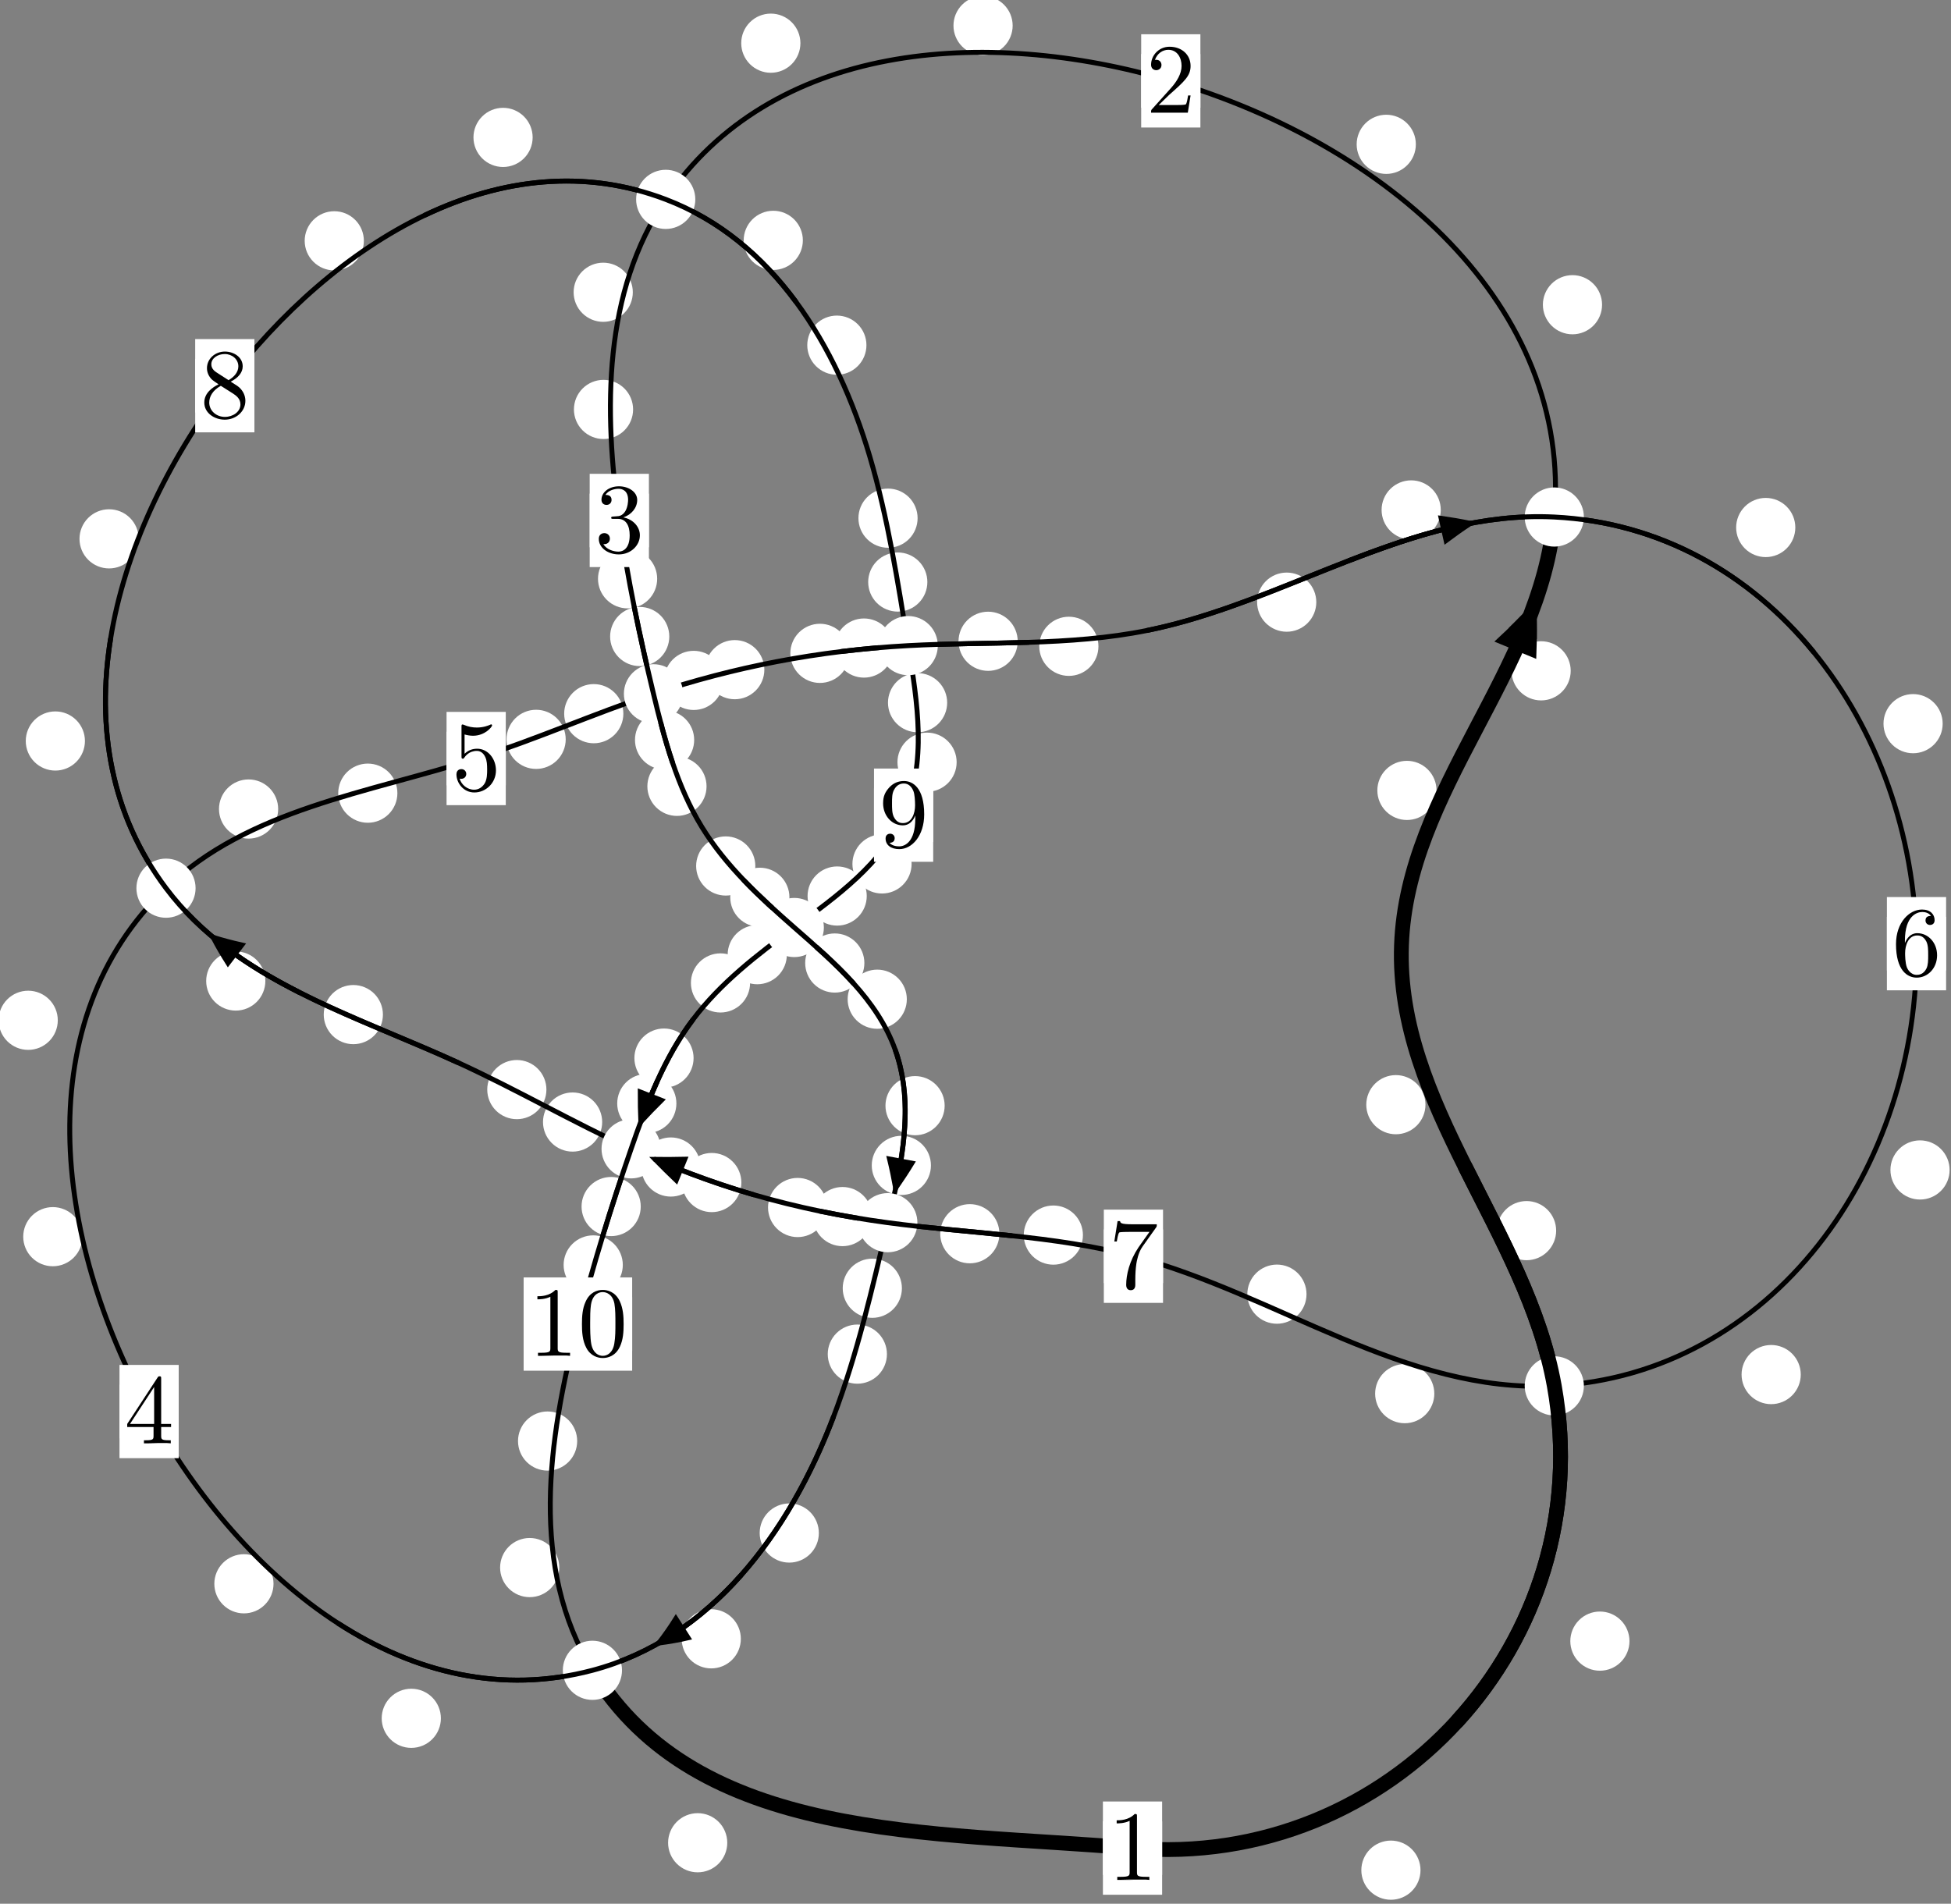 <?xml version="1.0"?>
<!-- Created by MetaPost 1.999 on 2021.07.06:0003 -->
<svg version="1.1" xmlns="http://www.w3.org/2000/svg" xmlns:xlink="http://www.w3.org/1999/xlink" width="197.072" height="192.316" viewBox="0 0 197.072 192.316">
<rect x="0" y="0" width="197.072" height="192.316" fill="#808080" stroke="none"/>
<!-- Original BoundingBox: -157.140686 -51.913742 39.931808 140.402023 -->
  <defs>
    <g transform="scale(0.01,0.01)" id="GLYPHcmr10_48">
      <path style="fill-rule: evenodd;" d="M460 -320C460 -400,455 -480,420 -554C374 -650,292 -666,250 -666C190 -666,117 -640,76 -547C44 -478,39 -400,39 -320C39 -245,43 -155,84 -79C127 2,200 22,249 22C303 22,379 1,423 -94C455 -163,460 -241,460 -320M249 -0C210 -0,151 -25,133 -121C122 -181,122 -273,122 -332C122 -396,122 -462,130 -516C149 -635,224 -644,249 -644C282 -644,348 -626,367 -527C377 -471,377 -395,377 -332C377 -257,377 -189,366 -125C351 -30,294 -0,249 -0"></path>
    </g>
    <g transform="scale(0.01,0.01)" id="GLYPHcmr10_49">
      <path style="fill-rule: evenodd;" d="M294 -640C294 -664,294 -666,271 -666C209 -602,121 -602,89 -602L89 -571C109 -571,168 -571,220 -597L220 -79C220 -43,217 -31,127 -31L95 -31L95 -0L257 -0L130 -3L217 -3L257 -3L297 -3L384 -3L419 -0L419 -31L387 -31C297 -31,294 -42,294 -79"></path>
    </g>
    <g transform="scale(0.01,0.01)" id="GLYPHcmr10_50">
      <path style="fill-rule: evenodd;" d="M127 -77L233 -180C389 -318,449 -372,449 -472C449 -586,359 -666,237 -666C124 -666,50 -574,50 -485C50 -429,100 -429,103 -429C120 -429,155 -441,155 -482C155 -508,137 -534,102 -534C94 -534,92 -534,89 -533C112 -598,166 -635,224 -635C315 -635,358 -554,358 -472C358 -392,308 -313,253 -251L61 -37C50 -26,50 -24,50 -0L421 -0L449 -174L424 -174C419 -144,412 -100,402 -85C395 -77,329 -77,307 -77"></path>
    </g>
    <g transform="scale(0.01,0.01)" id="GLYPHcmr10_51">
      <path style="fill-rule: evenodd;" d="M290 -352C372 -379,430 -449,430 -528C430 -610,342 -666,246 -666C145 -666,69 -606,69 -530C69 -497,91 -478,120 -478C151 -478,171 -500,171 -529C171 -579,124 -579,109 -579C140 -628,206 -641,242 -641C283 -641,338 -619,338 -529C338 -517,336 -459,310 -415C280 -367,246 -364,221 -363C213 -362,189 -360,182 -360C174 -359,167 -358,167 -348C167 -337,174 -337,191 -337L235 -337C317 -337,354 -269,354 -171C354 -35,285 -6,241 -6C198 -6,123 -23,88 -82C123 -77,154 -99,154 -137C154 -173,127 -193,98 -193C74 -193,42 -179,42 -135C42 -44,135 22,244 22C366 22,457 -69,457 -171C457 -253,394 -331,290 -352"></path>
    </g>
    <g transform="scale(0.01,0.01)" id="GLYPHcmr10_52">
      <path style="fill-rule: evenodd;" d="M294 -165L294 -78C294 -42,292 -31,218 -31L197 -31L197 -0L332 -0L238 -3L290 -3L332 -3L374 -3L427 -3L468 -0L468 -31L447 -31C373 -31,371 -42,371 -78L371 -165L471 -165L471 -196L371 -196L371 -651C371 -671,371 -677,355 -677C346 -677,343 -677,335 -665L28 -196L28 -165M300 -196L56 -196L300 -569"></path>
    </g>
    <g transform="scale(0.01,0.01)" id="GLYPHcmr10_53">
      <path style="fill-rule: evenodd;" d="M449 -201C449 -320,367 -420,259 -420C211 -420,168 -404,132 -369L132 -564C152 -558,185 -551,217 -551C340 -551,410 -642,410 -655C410 -661,407 -666,400 -666C399 -666,397 -666,392 -663C372 -654,323 -634,256 -634C216 -634,170 -641,123 -662C115 -665,113 -665,111 -665C101 -665,101 -657,101 -641L101 -345C101 -327,101 -319,115 -319C122 -319,124 -322,128 -328C139 -344,176 -398,257 -398C309 -398,334 -352,342 -334C358 -297,360 -258,360 -208C360 -173,360 -113,336 -71C312 -32,275 -6,229 -6C156 -6,99 -59,82 -118C85 -117,88 -116,99 -116C132 -116,149 -141,149 -165C149 -189,132 -214,99 -214C85 -214,50 -207,50 -161C50 -75,119 22,231 22C347 22,449 -74,449 -201"></path>
    </g>
    <g transform="scale(0.01,0.01)" id="GLYPHcmr10_54">
      <path style="fill-rule: evenodd;" d="M132 -328L132 -352C132 -605,256 -641,307 -641C331 -641,373 -635,395 -601C380 -601,340 -601,340 -556C340 -525,364 -510,386 -510C402 -510,432 -519,432 -558C432 -618,388 -666,305 -666C177 -666,42 -537,42 -316C42 -49,158 22,251 22C362 22,457 -72,457 -204C457 -331,368 -427,257 -427C189 -427,152 -376,132 -328M251 -6C188 -6,158 -66,152 -81C134 -128,134 -208,134 -226C134 -304,166 -404,256 -404C272 -404,318 -404,349 -342C367 -305,367 -254,367 -205C367 -157,367 -107,350 -71C320 -11,274 -6,251 -6"></path>
    </g>
    <g transform="scale(0.01,0.01)" id="GLYPHcmr10_55">
      <path style="fill-rule: evenodd;" d="M476 -609C485 -621,485 -623,485 -644L242 -644C120 -644,118 -657,114 -676L89 -676L56 -470L81 -470C84 -486,93 -549,106 -561C113 -567,191 -567,204 -567L411 -567C400 -551,321 -442,299 -409C209 -274,176 -135,176 -33C176 -23,176 22,222 22C268 22,268 -23,268 -33L268 -84C268 -139,271 -194,279 -248C283 -271,297 -357,341 -419"></path>
    </g>
    <g transform="scale(0.01,0.01)" id="GLYPHcmr10_56">
      <path style="fill-rule: evenodd;" d="M163 -457C117 -487,113 -521,113 -538C113 -599,178 -641,249 -641C322 -641,386 -589,386 -517C386 -460,347 -412,287 -377M309 -362C381 -399,430 -451,430 -517C430 -609,341 -666,250 -666C150 -666,69 -592,69 -499C69 -481,71 -436,113 -389C124 -377,161 -352,186 -335C128 -306,42 -250,42 -151C42 -45,144 22,249 22C362 22,457 -61,457 -168C457 -204,446 -249,408 -291C389 -312,373 -322,309 -362M209 -320L332 -242C360 -223,407 -193,407 -132C407 -58,332 -6,250 -6C164 -6,92 -68,92 -151C92 -209,124 -273,209 -320"></path>
    </g>
    <g transform="scale(0.01,0.01)" id="GLYPHcmr10_57">
      <path style="fill-rule: evenodd;" d="M367 -318L367 -286C367 -52,263 -6,205 -6C188 -6,134 -8,107 -42C151 -42,159 -71,159 -88C159 -119,135 -134,113 -134C97 -134,67 -125,67 -86C67 -19,121 22,206 22C335 22,457 -114,457 -329C457 -598,342 -666,253 -666C198 -666,149 -648,106 -603C65 -558,42 -516,42 -441C42 -316,130 -218,242 -218C303 -218,344 -260,367 -318M243 -241C227 -241,181 -241,150 -304C132 -341,132 -391,132 -440C132 -494,132 -541,153 -578C180 -628,218 -641,253 -641C299 -641,332 -607,349 -562C361 -530,365 -467,365 -421C365 -338,331 -241,243 -241"></path>
    </g>
  </defs>
  <path d="M143.486 188.925C143.486 188.132,143.171 187.372,142.611 186.812C142.05 186.251,141.29 185.936,140.498 185.936C139.705 185.936,138.945 186.251,138.384 186.812C137.824 187.372,137.509 188.132,137.509 188.925C137.509 189.718,137.824 190.478,138.384 191.038C138.945 191.599,139.705 191.914,140.498 191.914C141.29 191.914,142.05 191.599,142.611 191.038C143.171 190.478,143.486 189.718,143.486 188.925Z" style="fill: rgb(100%,100%,100%);stroke: none;"></path>
  <path d="M117.386 186.698C117.386 185.906,117.071 185.145,116.51 184.585C115.95 184.024,115.19 183.71,114.397 183.71C113.604 183.71,112.844 184.024,112.284 184.585C111.723 185.145,111.408 185.906,111.408 186.698C111.408 187.491,111.723 188.251,112.284 188.812C112.844 189.372,113.604 189.687,114.397 189.687C115.19 189.687,115.95 189.372,116.51 188.812C117.071 188.251,117.386 187.491,117.386 186.698Z" style="fill: rgb(100%,100%,100%);stroke: none;"></path>
  <path d="M157.188 124.319C157.188 123.526,156.873 122.766,156.312 122.205C155.752 121.645,154.992 121.33,154.199 121.33C153.406 121.33,152.646 121.645,152.086 122.205C151.525 122.766,151.21 123.526,151.21 124.319C151.21 125.111,151.525 125.872,152.086 126.432C152.646 126.993,153.406 127.307,154.199 127.307C154.992 127.307,155.752 126.993,156.312 126.432C156.873 125.872,157.188 125.111,157.188 124.319Z" style="fill: rgb(100%,100%,100%);stroke: none;"></path>
  <path d="M164.595 165.787C164.595 164.994,164.28 164.234,163.72 163.674C163.159 163.113,162.399 162.798,161.606 162.798C160.814 162.798,160.053 163.113,159.493 163.674C158.933 164.234,158.618 164.994,158.618 165.787C158.618 166.58,158.933 167.34,159.493 167.9C160.053 168.461,160.814 168.776,161.606 168.776C162.399 168.776,163.159 168.461,163.72 167.9C164.28 167.34,164.595 166.58,164.595 165.787Z" style="fill: rgb(100%,100%,100%);stroke: none;"></path>
  <path d="M145.104 79.848C145.104 79.055,144.789 78.295,144.229 77.735C143.668 77.174,142.908 76.859,142.115 76.859C141.323 76.859,140.563 77.174,140.002 77.735C139.442 78.295,139.127 79.055,139.127 79.848C139.127 80.641,139.442 81.401,140.002 81.961C140.563 82.522,141.323 82.837,142.115 82.837C142.908 82.837,143.668 82.522,144.229 81.961C144.789 81.401,145.104 80.641,145.104 79.848Z" style="fill: rgb(100%,100%,100%);stroke: none;"></path>
  <path d="M143.987 111.594C143.987 110.802,143.672 110.041,143.111 109.481C142.551 108.921,141.791 108.606,140.998 108.606C140.205 108.606,139.445 108.921,138.885 109.481C138.324 110.041,138.009 110.802,138.009 111.594C138.009 112.387,138.324 113.147,138.885 113.708C139.445 114.268,140.205 114.583,140.998 114.583C141.791 114.583,142.551 114.268,143.111 113.708C143.672 113.147,143.987 112.387,143.987 111.594Z" style="fill: rgb(100%,100%,100%);stroke: none;"></path>
  <path d="M161.826 30.784C161.826 29.991,161.511 29.231,160.95 28.67C160.39 28.11,159.63 27.795,158.837 27.795C158.044 27.795,157.284 28.11,156.724 28.67C156.163 29.231,155.848 29.991,155.848 30.784C155.848 31.576,156.163 32.336,156.724 32.897C157.284 33.457,158.044 33.772,158.837 33.772C159.63 33.772,160.39 33.457,160.95 32.897C161.511 32.336,161.826 31.576,161.826 30.784Z" style="fill: rgb(100%,100%,100%);stroke: none;"></path>
  <path d="M158.658 67.767C158.658 66.974,158.343 66.214,157.782 65.654C157.222 65.093,156.462 64.778,155.669 64.778C154.876 64.778,154.116 65.093,153.556 65.654C152.995 66.214,152.68 66.974,152.68 67.767C152.68 68.56,152.995 69.32,153.556 69.88C154.116 70.441,154.876 70.756,155.669 70.756C156.462 70.756,157.222 70.441,157.782 69.88C158.343 69.32,158.658 68.56,158.658 67.767Z" style="fill: rgb(100%,100%,100%);stroke: none;"></path>
  <path d="M102.289 2.587C102.289 1.794,101.974 1.034,101.413 0.473C100.853 -0.087,100.093 -0.402,99.3 -0.402C98.507 -0.402,97.747 -0.087,97.187 0.473C96.626 1.034,96.311 1.794,96.311 2.587C96.311 3.379,96.626 4.14,97.187 4.7C97.747 5.261,98.507 5.575,99.3 5.575C100.093 5.575,100.853 5.261,101.413 4.7C101.974 4.14,102.289 3.379,102.289 2.587Z" style="fill: rgb(100%,100%,100%);stroke: none;"></path>
  <path d="M143.016 14.58C143.016 13.787,142.701 13.027,142.14 12.467C141.58 11.906,140.82 11.591,140.027 11.591C139.234 11.591,138.474 11.906,137.914 12.467C137.353 13.027,137.038 13.787,137.038 14.58C137.038 15.373,137.353 16.133,137.914 16.693C138.474 17.254,139.234 17.569,140.027 17.569C140.82 17.569,141.58 17.254,142.14 16.693C142.701 16.133,143.016 15.373,143.016 14.58Z" style="fill: rgb(100%,100%,100%);stroke: none;"></path>
  <path d="M63.921 29.524C63.921 28.731,63.606 27.971,63.046 27.411C62.485 26.85,61.725 26.535,60.932 26.535C60.14 26.535,59.379 26.85,58.819 27.411C58.258 27.971,57.943 28.731,57.943 29.524C57.943 30.317,58.258 31.077,58.819 31.637C59.379 32.198,60.14 32.513,60.932 32.513C61.725 32.513,62.485 32.198,63.046 31.637C63.606 31.077,63.921 30.317,63.921 29.524Z" style="fill: rgb(100%,100%,100%);stroke: none;"></path>
  <path d="M80.85 4.362C80.85 3.57,80.535 2.81,79.974 2.249C79.414 1.689,78.654 1.374,77.861 1.374C77.068 1.374,76.308 1.689,75.748 2.249C75.187 2.81,74.872 3.57,74.872 4.362C74.872 5.155,75.187 5.915,75.748 6.476C76.308 7.036,77.068 7.351,77.861 7.351C78.654 7.351,79.414 7.036,79.974 6.476C80.535 5.915,80.85 5.155,80.85 4.362Z" style="fill: rgb(100%,100%,100%);stroke: none;"></path>
  <path d="M66.382 58.47C66.382 57.677,66.067 56.917,65.507 56.357C64.946 55.796,64.186 55.481,63.393 55.481C62.6 55.481,61.84 55.796,61.28 56.357C60.719 56.917,60.404 57.677,60.404 58.47C60.404 59.263,60.719 60.023,61.28 60.583C61.84 61.144,62.6 61.459,63.393 61.459C64.186 61.459,64.946 61.144,65.507 60.583C66.067 60.023,66.382 59.263,66.382 58.47Z" style="fill: rgb(100%,100%,100%);stroke: none;"></path>
  <path d="M63.95 41.362C63.95 40.569,63.635 39.809,63.075 39.248C62.514 38.688,61.754 38.373,60.961 38.373C60.169 38.373,59.409 38.688,58.848 39.248C58.288 39.809,57.973 40.569,57.973 41.362C57.973 42.154,58.288 42.915,58.848 43.475C59.409 44.036,60.169 44.35,60.961 44.35C61.754 44.35,62.514 44.036,63.075 43.475C63.635 42.915,63.95 42.154,63.95 41.362Z" style="fill: rgb(100%,100%,100%);stroke: none;"></path>
  <path d="M70.119 74.75C70.119 73.957,69.804 73.197,69.243 72.637C68.683 72.076,67.923 71.761,67.13 71.761C66.337 71.761,65.577 72.076,65.017 72.637C64.456 73.197,64.141 73.957,64.141 74.75C64.141 75.543,64.456 76.303,65.017 76.863C65.577 77.424,66.337 77.739,67.13 77.739C67.923 77.739,68.683 77.424,69.243 76.863C69.804 76.303,70.119 75.543,70.119 74.75Z" style="fill: rgb(100%,100%,100%);stroke: none;"></path>
  <path d="M67.606 64.3C67.606 63.507,67.291 62.747,66.731 62.186C66.17 61.626,65.41 61.311,64.618 61.311C63.825 61.311,63.065 61.626,62.504 62.186C61.944 62.747,61.629 63.507,61.629 64.3C61.629 65.092,61.944 65.852,62.504 66.413C63.065 66.973,63.825 67.288,64.618 67.288C65.41 67.288,66.17 66.973,66.731 66.413C67.291 65.852,67.606 65.092,67.606 64.3Z" style="fill: rgb(100%,100%,100%);stroke: none;"></path>
  <path d="M76.295 87.482C76.295 86.689,75.98 85.929,75.42 85.369C74.859 84.808,74.099 84.493,73.306 84.493C72.514 84.493,71.754 84.808,71.193 85.369C70.633 85.929,70.318 86.689,70.318 87.482C70.318 88.275,70.633 89.035,71.193 89.595C71.754 90.156,72.514 90.471,73.306 90.471C74.099 90.471,74.859 90.156,75.42 89.595C75.98 89.035,76.295 88.275,76.295 87.482Z" style="fill: rgb(100%,100%,100%);stroke: none;"></path>
  <path d="M71.369 79.435C71.369 78.642,71.054 77.882,70.493 77.322C69.933 76.761,69.173 76.446,68.38 76.446C67.587 76.446,66.827 76.761,66.267 77.322C65.706 77.882,65.391 78.642,65.391 79.435C65.391 80.228,65.706 80.988,66.267 81.548C66.827 82.109,67.587 82.424,68.38 82.424C69.173 82.424,69.933 82.109,70.493 81.548C71.054 80.988,71.369 80.228,71.369 79.435Z" style="fill: rgb(100%,100%,100%);stroke: none;"></path>
  <path d="M87.311 97.284C87.311 96.492,86.996 95.731,86.435 95.171C85.875 94.61,85.115 94.296,84.322 94.296C83.529 94.296,82.769 94.61,82.209 95.171C81.648 95.731,81.333 96.492,81.333 97.284C81.333 98.077,81.648 98.837,82.209 99.398C82.769 99.958,83.529 100.273,84.322 100.273C85.115 100.273,85.875 99.958,86.435 99.398C86.996 98.837,87.311 98.077,87.311 97.284Z" style="fill: rgb(100%,100%,100%);stroke: none;"></path>
  <path d="M79.74 90.645C79.74 89.852,79.425 89.092,78.864 88.531C78.304 87.971,77.544 87.656,76.751 87.656C75.958 87.656,75.198 87.971,74.637 88.531C74.077 89.092,73.762 89.852,73.762 90.645C73.762 91.437,74.077 92.198,74.637 92.758C75.198 93.319,75.958 93.633,76.751 93.633C77.544 93.633,78.304 93.319,78.864 92.758C79.425 92.198,79.74 91.437,79.74 90.645Z" style="fill: rgb(100%,100%,100%);stroke: none;"></path>
  <path d="M95.42 111.695C95.42 110.903,95.105 110.143,94.544 109.582C93.984 109.022,93.224 108.707,92.431 108.707C91.638 108.707,90.878 109.022,90.318 109.582C89.757 110.143,89.442 110.903,89.442 111.695C89.442 112.488,89.757 113.248,90.318 113.809C90.878 114.369,91.638 114.684,92.431 114.684C93.224 114.684,93.984 114.369,94.544 113.809C95.105 113.248,95.42 112.488,95.42 111.695Z" style="fill: rgb(100%,100%,100%);stroke: none;"></path>
  <path d="M91.599 100.94C91.599 100.147,91.284 99.387,90.724 98.827C90.163 98.266,89.403 97.951,88.61 97.951C87.818 97.951,87.057 98.266,86.497 98.827C85.937 99.387,85.622 100.147,85.622 100.94C85.622 101.733,85.937 102.493,86.497 103.053C87.057 103.614,87.818 103.929,88.61 103.929C89.403 103.929,90.163 103.614,90.724 103.053C91.284 102.493,91.599 101.733,91.599 100.94Z" style="fill: rgb(100%,100%,100%);stroke: none;"></path>
  <path d="M91.102 130.139C91.102 129.346,90.787 128.586,90.226 128.026C89.666 127.465,88.906 127.15,88.113 127.15C87.32 127.15,86.56 127.465,86 128.026C85.439 128.586,85.124 129.346,85.124 130.139C85.124 130.932,85.439 131.692,86 132.252C86.56 132.813,87.32 133.128,88.113 133.128C88.906 133.128,89.666 132.813,90.226 132.252C90.787 131.692,91.102 130.932,91.102 130.139Z" style="fill: rgb(100%,100%,100%);stroke: none;"></path>
  <path d="M94.035 117.729C94.035 116.936,93.72 116.176,93.159 115.615C92.599 115.055,91.839 114.74,91.046 114.74C90.253 114.74,89.493 115.055,88.933 115.615C88.372 116.176,88.057 116.936,88.057 117.729C88.057 118.521,88.372 119.281,88.933 119.842C89.493 120.402,90.253 120.717,91.046 120.717C91.839 120.717,92.599 120.402,93.159 119.842C93.72 119.281,94.035 118.521,94.035 117.729Z" style="fill: rgb(100%,100%,100%);stroke: none;"></path>
  <path d="M82.713 154.866C82.713 154.073,82.398 153.313,81.838 152.753C81.277 152.192,80.517 151.877,79.725 151.877C78.932 151.877,78.172 152.192,77.611 152.753C77.051 153.313,76.736 154.073,76.736 154.866C76.736 155.659,77.051 156.419,77.611 156.979C78.172 157.54,78.932 157.855,79.725 157.855C80.517 157.855,81.277 157.54,81.838 156.979C82.398 156.419,82.713 155.659,82.713 154.866Z" style="fill: rgb(100%,100%,100%);stroke: none;"></path>
  <path d="M89.59 136.793C89.59 136.001,89.275 135.241,88.714 134.68C88.154 134.12,87.394 133.805,86.601 133.805C85.808 133.805,85.048 134.12,84.488 134.68C83.927 135.241,83.612 136.001,83.612 136.793C83.612 137.586,83.927 138.346,84.488 138.907C85.048 139.467,85.808 139.782,86.601 139.782C87.394 139.782,88.154 139.467,88.714 138.907C89.275 138.346,89.59 137.586,89.59 136.793Z" style="fill: rgb(100%,100%,100%);stroke: none;"></path>
  <path d="M44.534 173.583C44.534 172.791,44.219 172.03,43.658 171.47C43.098 170.909,42.338 170.595,41.545 170.595C40.752 170.595,39.992 170.909,39.432 171.47C38.871 172.03,38.556 172.791,38.556 173.583C38.556 174.376,38.871 175.136,39.432 175.697C39.992 176.257,40.752 176.572,41.545 176.572C42.338 176.572,43.098 176.257,43.658 175.697C44.219 175.136,44.534 174.376,44.534 173.583Z" style="fill: rgb(100%,100%,100%);stroke: none;"></path>
  <path d="M74.833 165.553C74.833 164.761,74.518 164.001,73.958 163.44C73.397 162.88,72.637 162.565,71.844 162.565C71.052 162.565,70.291 162.88,69.731 163.44C69.17 164.001,68.856 164.761,68.856 165.553C68.856 166.346,69.17 167.106,69.731 167.667C70.291 168.227,71.052 168.542,71.844 168.542C72.637 168.542,73.397 168.227,73.958 167.667C74.518 167.106,74.833 166.346,74.833 165.553Z" style="fill: rgb(100%,100%,100%);stroke: none;"></path>
  <path d="M8.324 124.929C8.324 124.137,8.009 123.377,7.449 122.816C6.888 122.256,6.128 121.941,5.335 121.941C4.543 121.941,3.783 122.256,3.222 122.816C2.662 123.377,2.347 124.137,2.347 124.929C2.347 125.722,2.662 126.482,3.222 127.043C3.783 127.603,4.543 127.918,5.335 127.918C6.128 127.918,6.888 127.603,7.449 127.043C8.009 126.482,8.324 125.722,8.324 124.929Z" style="fill: rgb(100%,100%,100%);stroke: none;"></path>
  <path d="M27.628 159.995C27.628 159.202,27.313 158.442,26.752 157.882C26.192 157.321,25.431 157.006,24.639 157.006C23.846 157.006,23.086 157.321,22.525 157.882C21.965 158.442,21.65 159.202,21.65 159.995C21.65 160.788,21.965 161.548,22.525 162.108C23.086 162.669,23.846 162.984,24.639 162.984C25.431 162.984,26.192 162.669,26.752 162.108C27.313 161.548,27.628 160.788,27.628 159.995Z" style="fill: rgb(100%,100%,100%);stroke: none;"></path>
  <path d="M28.098 81.727C28.098 80.935,27.783 80.174,27.222 79.614C26.662 79.053,25.902 78.738,25.109 78.738C24.316 78.738,23.556 79.053,22.996 79.614C22.435 80.174,22.12 80.935,22.12 81.727C22.12 82.52,22.435 83.28,22.996 83.841C23.556 84.401,24.316 84.716,25.109 84.716C25.902 84.716,26.662 84.401,27.222 83.841C27.783 83.28,28.098 82.52,28.098 81.727Z" style="fill: rgb(100%,100%,100%);stroke: none;"></path>
  <path d="M5.837 103.07C5.837 102.278,5.522 101.517,4.961 100.957C4.401 100.396,3.641 100.081,2.848 100.081C2.055 100.081,1.295 100.396,0.735 100.957C0.174 101.517,-0.141 102.278,-0.141 103.07C-0.141 103.863,0.174 104.623,0.735 105.184C1.295 105.744,2.055 106.059,2.848 106.059C3.641 106.059,4.401 105.744,4.961 105.184C5.522 104.623,5.837 103.863,5.837 103.07Z" style="fill: rgb(100%,100%,100%);stroke: none;"></path>
  <path d="M57.143 74.69C57.143 73.897,56.828 73.137,56.267 72.576C55.707 72.016,54.947 71.701,54.154 71.701C53.361 71.701,52.601 72.016,52.041 72.576C51.48 73.137,51.165 73.897,51.165 74.69C51.165 75.482,51.48 76.243,52.041 76.803C52.601 77.363,53.361 77.678,54.154 77.678C54.947 77.678,55.707 77.363,56.267 76.803C56.828 76.243,57.143 75.482,57.143 74.69Z" style="fill: rgb(100%,100%,100%);stroke: none;"></path>
  <path d="M40.141 80.126C40.141 79.333,39.826 78.573,39.266 78.012C38.705 77.452,37.945 77.137,37.153 77.137C36.36 77.137,35.6 77.452,35.039 78.012C34.479 78.573,34.164 79.333,34.164 80.126C34.164 80.918,34.479 81.679,35.039 82.239C35.6 82.8,36.36 83.115,37.153 83.115C37.945 83.115,38.705 82.8,39.266 82.239C39.826 81.679,40.141 80.918,40.141 80.126Z" style="fill: rgb(100%,100%,100%);stroke: none;"></path>
  <path d="M73.061 68.734C73.061 67.942,72.746 67.182,72.185 66.621C71.625 66.061,70.864 65.746,70.072 65.746C69.279 65.746,68.519 66.061,67.958 66.621C67.398 67.182,67.083 67.942,67.083 68.734C67.083 69.527,67.398 70.287,67.958 70.848C68.519 71.408,69.279 71.723,70.072 71.723C70.864 71.723,71.625 71.408,72.185 70.848C72.746 70.287,73.061 69.527,73.061 68.734Z" style="fill: rgb(100%,100%,100%);stroke: none;"></path>
  <path d="M62.966 72.096C62.966 71.303,62.651 70.543,62.091 69.983C61.53 69.422,60.77 69.107,59.977 69.107C59.185 69.107,58.424 69.422,57.864 69.983C57.303 70.543,56.988 71.303,56.988 72.096C56.988 72.889,57.303 73.649,57.864 74.209C58.424 74.77,59.185 75.085,59.977 75.085C60.77 75.085,61.53 74.77,62.091 74.209C62.651 73.649,62.966 72.889,62.966 72.096Z" style="fill: rgb(100%,100%,100%);stroke: none;"></path>
  <path d="M85.809 66.002C85.809 65.209,85.495 64.449,84.934 63.888C84.374 63.328,83.613 63.013,82.821 63.013C82.028 63.013,81.268 63.328,80.707 63.888C80.147 64.449,79.832 65.209,79.832 66.002C79.832 66.794,80.147 67.554,80.707 68.115C81.268 68.675,82.028 68.99,82.821 68.99C83.613 68.99,84.374 68.675,84.934 68.115C85.495 67.554,85.809 66.794,85.809 66.002Z" style="fill: rgb(100%,100%,100%);stroke: none;"></path>
  <path d="M77.208 67.65C77.208 66.857,76.893 66.097,76.332 65.537C75.772 64.976,75.012 64.661,74.219 64.661C73.426 64.661,72.666 64.976,72.106 65.537C71.545 66.097,71.23 66.857,71.23 67.65C71.23 68.443,71.545 69.203,72.106 69.763C72.666 70.324,73.426 70.639,74.219 70.639C75.012 70.639,75.772 70.324,76.332 69.763C76.893 69.203,77.208 68.443,77.208 67.65Z" style="fill: rgb(100%,100%,100%);stroke: none;"></path>
  <path d="M102.799 64.781C102.799 63.989,102.484 63.228,101.924 62.668C101.363 62.108,100.603 61.793,99.811 61.793C99.018 61.793,98.258 62.108,97.697 62.668C97.137 63.228,96.822 63.989,96.822 64.781C96.822 65.574,97.137 66.334,97.697 66.895C98.258 67.455,99.018 67.77,99.811 67.77C100.603 67.77,101.363 67.455,101.924 66.895C102.484 66.334,102.799 65.574,102.799 64.781Z" style="fill: rgb(100%,100%,100%);stroke: none;"></path>
  <path d="M90.258 65.465C90.258 64.673,89.943 63.912,89.383 63.352C88.823 62.792,88.062 62.477,87.27 62.477C86.477 62.477,85.717 62.792,85.156 63.352C84.596 63.912,84.281 64.673,84.281 65.465C84.281 66.258,84.596 67.018,85.156 67.579C85.717 68.139,86.477 68.454,87.27 68.454C88.062 68.454,88.823 68.139,89.383 67.579C89.943 67.018,90.258 66.258,90.258 65.465Z" style="fill: rgb(100%,100%,100%);stroke: none;"></path>
  <path d="M132.96 60.829C132.96 60.037,132.645 59.276,132.084 58.716C131.524 58.155,130.764 57.841,129.971 57.841C129.178 57.841,128.418 58.155,127.858 58.716C127.297 59.276,126.982 60.037,126.982 60.829C126.982 61.622,127.297 62.382,127.858 62.943C128.418 63.503,129.178 63.818,129.971 63.818C130.764 63.818,131.524 63.503,132.084 62.943C132.645 62.382,132.96 61.622,132.96 60.829Z" style="fill: rgb(100%,100%,100%);stroke: none;"></path>
  <path d="M110.955 65.29C110.955 64.498,110.64 63.738,110.079 63.177C109.519 62.617,108.759 62.302,107.966 62.302C107.173 62.302,106.413 62.617,105.853 63.177C105.292 63.738,104.977 64.498,104.977 65.29C104.977 66.083,105.292 66.843,105.853 67.404C106.413 67.964,107.173 68.279,107.966 68.279C108.759 68.279,109.519 67.964,110.079 67.404C110.64 66.843,110.955 66.083,110.955 65.29Z" style="fill: rgb(100%,100%,100%);stroke: none;"></path>
  <path d="M181.347 53.289C181.347 52.496,181.032 51.736,180.472 51.175C179.911 50.615,179.151 50.3,178.358 50.3C177.566 50.3,176.805 50.615,176.245 51.175C175.685 51.736,175.37 52.496,175.37 53.289C175.37 54.081,175.685 54.842,176.245 55.402C176.805 55.963,177.566 56.278,178.358 56.278C179.151 56.278,179.911 55.963,180.472 55.402C181.032 54.842,181.347 54.081,181.347 53.289Z" style="fill: rgb(100%,100%,100%);stroke: none;"></path>
  <path d="M145.533 51.513C145.533 50.72,145.218 49.96,144.658 49.399C144.097 48.839,143.337 48.524,142.545 48.524C141.752 48.524,140.992 48.839,140.431 49.399C139.871 49.96,139.556 50.72,139.556 51.513C139.556 52.305,139.871 53.065,140.431 53.626C140.992 54.186,141.752 54.501,142.545 54.501C143.337 54.501,144.097 54.186,144.658 53.626C145.218 53.065,145.533 52.305,145.533 51.513Z" style="fill: rgb(100%,100%,100%);stroke: none;"></path>
  <path d="M196.932 118.189C196.932 117.396,196.617 116.636,196.056 116.076C195.496 115.515,194.736 115.2,193.943 115.2C193.15 115.2,192.39 115.515,191.83 116.076C191.269 116.636,190.954 117.396,190.954 118.189C190.954 118.982,191.269 119.742,191.83 120.302C192.39 120.863,193.15 121.178,193.943 121.178C194.736 121.178,195.496 120.863,196.056 120.302C196.617 119.742,196.932 118.982,196.932 118.189Z" style="fill: rgb(100%,100%,100%);stroke: none;"></path>
  <path d="M196.231 73.105C196.231 72.312,195.916 71.552,195.355 70.992C194.795 70.431,194.035 70.116,193.242 70.116C192.449 70.116,191.689 70.431,191.129 70.992C190.568 71.552,190.253 72.312,190.253 73.105C190.253 73.898,190.568 74.658,191.129 75.218C191.689 75.779,192.449 76.094,193.242 76.094C194.035 76.094,194.795 75.779,195.355 75.218C195.916 74.658,196.231 73.898,196.231 73.105Z" style="fill: rgb(100%,100%,100%);stroke: none;"></path>
  <path d="M144.881 140.787C144.881 139.994,144.566 139.234,144.006 138.673C143.445 138.113,142.685 137.798,141.892 137.798C141.1 137.798,140.34 138.113,139.779 138.673C139.219 139.234,138.904 139.994,138.904 140.787C138.904 141.579,139.219 142.339,139.779 142.9C140.34 143.46,141.1 143.775,141.892 143.775C142.685 143.775,143.445 143.46,144.006 142.9C144.566 142.339,144.881 141.579,144.881 140.787Z" style="fill: rgb(100%,100%,100%);stroke: none;"></path>
  <path d="M181.896 138.859C181.896 138.067,181.581 137.307,181.02 136.746C180.46 136.186,179.7 135.871,178.907 135.871C178.114 135.871,177.354 136.186,176.794 136.746C176.233 137.307,175.918 138.067,175.918 138.859C175.918 139.652,176.233 140.412,176.794 140.973C177.354 141.533,178.114 141.848,178.907 141.848C179.7 141.848,180.46 141.533,181.02 140.973C181.581 140.412,181.896 139.652,181.896 138.859Z" style="fill: rgb(100%,100%,100%);stroke: none;"></path>
  <path d="M109.388 124.769C109.388 123.976,109.073 123.216,108.513 122.656C107.952 122.095,107.192 121.78,106.4 121.78C105.607 121.78,104.847 122.095,104.286 122.656C103.726 123.216,103.411 123.976,103.411 124.769C103.411 125.562,103.726 126.322,104.286 126.882C104.847 127.443,105.607 127.758,106.4 127.758C107.192 127.758,107.952 127.443,108.513 126.882C109.073 126.322,109.388 125.562,109.388 124.769Z" style="fill: rgb(100%,100%,100%);stroke: none;"></path>
  <path d="M131.972 130.736C131.972 129.944,131.657 129.184,131.096 128.623C130.536 128.063,129.776 127.748,128.983 127.748C128.19 127.748,127.43 128.063,126.87 128.623C126.309 129.184,125.994 129.944,125.994 130.736C125.994 131.529,126.309 132.289,126.87 132.85C127.43 133.41,128.19 133.725,128.983 133.725C129.776 133.725,130.536 133.41,131.096 132.85C131.657 132.289,131.972 131.529,131.972 130.736Z" style="fill: rgb(100%,100%,100%);stroke: none;"></path>
  <path d="M88.091 122.899C88.091 122.106,87.776 121.346,87.215 120.786C86.655 120.225,85.895 119.91,85.102 119.91C84.309 119.91,83.549 120.225,82.989 120.786C82.428 121.346,82.113 122.106,82.113 122.899C82.113 123.692,82.428 124.452,82.989 125.012C83.549 125.573,84.309 125.888,85.102 125.888C85.895 125.888,86.655 125.573,87.215 125.012C87.776 124.452,88.091 123.692,88.091 122.899Z" style="fill: rgb(100%,100%,100%);stroke: none;"></path>
  <path d="M100.951 124.631C100.951 123.838,100.636 123.078,100.076 122.518C99.515 121.957,98.755 121.642,97.962 121.642C97.17 121.642,96.41 121.957,95.849 122.518C95.289 123.078,94.974 123.838,94.974 124.631C94.974 125.424,95.289 126.184,95.849 126.744C96.41 127.305,97.17 127.62,97.962 127.62C98.755 127.62,99.515 127.305,100.076 126.744C100.636 126.184,100.951 125.424,100.951 124.631Z" style="fill: rgb(100%,100%,100%);stroke: none;"></path>
  <path d="M74.885 119.461C74.885 118.668,74.57 117.908,74.009 117.348C73.449 116.787,72.688 116.472,71.896 116.472C71.103 116.472,70.343 116.787,69.782 117.348C69.222 117.908,68.907 118.668,68.907 119.461C68.907 120.254,69.222 121.014,69.782 121.574C70.343 122.135,71.103 122.45,71.896 122.45C72.688 122.45,73.449 122.135,74.009 121.574C74.57 121.014,74.885 120.254,74.885 119.461Z" style="fill: rgb(100%,100%,100%);stroke: none;"></path>
  <path d="M83.558 121.983C83.558 121.19,83.243 120.43,82.682 119.87C82.122 119.309,81.362 118.994,80.569 118.994C79.776 118.994,79.016 119.309,78.456 119.87C77.895 120.43,77.58 121.19,77.58 121.983C77.58 122.776,77.895 123.536,78.456 124.096C79.016 124.657,79.776 124.972,80.569 124.972C81.362 124.972,82.122 124.657,82.682 124.096C83.243 123.536,83.558 122.776,83.558 121.983Z" style="fill: rgb(100%,100%,100%);stroke: none;"></path>
  <path d="M60.827 113.348C60.827 112.556,60.512 111.795,59.952 111.235C59.391 110.674,58.631 110.36,57.838 110.36C57.046 110.36,56.285 110.674,55.725 111.235C55.164 111.795,54.849 112.556,54.849 113.348C54.849 114.141,55.164 114.901,55.725 115.462C56.285 116.022,57.046 116.337,57.838 116.337C58.631 116.337,59.391 116.022,59.952 115.462C60.512 114.901,60.827 114.141,60.827 113.348Z" style="fill: rgb(100%,100%,100%);stroke: none;"></path>
  <path d="M70.752 117.892C70.752 117.099,70.437 116.339,69.877 115.778C69.316 115.218,68.556 114.903,67.763 114.903C66.971 114.903,66.21 115.218,65.65 115.778C65.09 116.339,64.775 117.099,64.775 117.892C64.775 118.684,65.09 119.444,65.65 120.005C66.21 120.565,66.971 120.88,67.763 120.88C68.556 120.88,69.316 120.565,69.877 120.005C70.437 119.444,70.752 118.684,70.752 117.892Z" style="fill: rgb(100%,100%,100%);stroke: none;"></path>
  <path d="M38.679 102.495C38.679 101.703,38.364 100.943,37.804 100.382C37.243 99.822,36.483 99.507,35.69 99.507C34.898 99.507,34.137 99.822,33.577 100.382C33.016 100.943,32.701 101.703,32.701 102.495C32.701 103.288,33.016 104.048,33.577 104.609C34.137 105.169,34.898 105.484,35.69 105.484C36.483 105.484,37.243 105.169,37.804 104.609C38.364 104.048,38.679 103.288,38.679 102.495Z" style="fill: rgb(100%,100%,100%);stroke: none;"></path>
  <path d="M55.194 110.071C55.194 109.278,54.88 108.518,54.319 107.958C53.759 107.397,52.998 107.082,52.206 107.082C51.413 107.082,50.653 107.397,50.092 107.958C49.532 108.518,49.217 109.278,49.217 110.071C49.217 110.864,49.532 111.624,50.092 112.184C50.653 112.745,51.413 113.06,52.206 113.06C52.998 113.06,53.759 112.745,54.319 112.184C54.88 111.624,55.194 110.864,55.194 110.071Z" style="fill: rgb(100%,100%,100%);stroke: none;"></path>
  <path d="M8.579 74.855C8.579 74.063,8.264 73.302,7.704 72.742C7.143 72.182,6.383 71.867,5.59 71.867C4.798 71.867,4.038 72.182,3.477 72.742C2.917 73.302,2.602 74.063,2.602 74.855C2.602 75.648,2.917 76.408,3.477 76.969C4.038 77.529,4.798 77.844,5.59 77.844C6.383 77.844,7.143 77.529,7.704 76.969C8.264 76.408,8.579 75.648,8.579 74.855Z" style="fill: rgb(100%,100%,100%);stroke: none;"></path>
  <path d="M26.804 99.101C26.804 98.308,26.489 97.548,25.929 96.987C25.368 96.427,24.608 96.112,23.816 96.112C23.023 96.112,22.263 96.427,21.702 96.987C21.142 97.548,20.827 98.308,20.827 99.101C20.827 99.893,21.142 100.654,21.702 101.214C22.263 101.775,23.023 102.09,23.816 102.09C24.608 102.09,25.368 101.775,25.929 101.214C26.489 100.654,26.804 99.893,26.804 99.101Z" style="fill: rgb(100%,100%,100%);stroke: none;"></path>
  <path d="M36.755 24.327C36.755 23.534,36.44 22.774,35.879 22.214C35.319 21.653,34.559 21.338,33.766 21.338C32.973 21.338,32.213 21.653,31.653 22.214C31.092 22.774,30.777 23.534,30.777 24.327C30.777 25.12,31.092 25.88,31.653 26.44C32.213 27.001,32.973 27.316,33.766 27.316C34.559 27.316,35.319 27.001,35.879 26.44C36.44 25.88,36.755 25.12,36.755 24.327Z" style="fill: rgb(100%,100%,100%);stroke: none;"></path>
  <path d="M14.008 54.434C14.008 53.642,13.693 52.882,13.132 52.321C12.572 51.761,11.812 51.446,11.019 51.446C10.226 51.446,9.466 51.761,8.906 52.321C8.345 52.882,8.03 53.642,8.03 54.434C8.03 55.227,8.345 55.987,8.906 56.548C9.466 57.108,10.226 57.423,11.019 57.423C11.812 57.423,12.572 57.108,13.132 56.548C13.693 55.987,14.008 55.227,14.008 54.434Z" style="fill: rgb(100%,100%,100%);stroke: none;"></path>
  <path d="M81.097 24.28C81.097 23.487,80.782 22.727,80.222 22.166C79.661 21.606,78.901 21.291,78.109 21.291C77.316 21.291,76.556 21.606,75.995 22.166C75.435 22.727,75.12 23.487,75.12 24.28C75.12 25.072,75.435 25.833,75.995 26.393C76.556 26.954,77.316 27.269,78.109 27.269C78.901 27.269,79.661 26.954,80.222 26.393C80.782 25.833,81.097 25.072,81.097 24.28Z" style="fill: rgb(100%,100%,100%);stroke: none;"></path>
  <path d="M53.803 13.88C53.803 13.088,53.488 12.328,52.927 11.767C52.367 11.207,51.607 10.892,50.814 10.892C50.021 10.892,49.261 11.207,48.701 11.767C48.14 12.328,47.825 13.088,47.825 13.88C47.825 14.673,48.14 15.433,48.701 15.994C49.261 16.554,50.021 16.869,50.814 16.869C51.607 16.869,52.367 16.554,52.927 15.994C53.488 15.433,53.803 14.673,53.803 13.88Z" style="fill: rgb(100%,100%,100%);stroke: none;"></path>
  <path d="M92.688 52.346C92.688 51.553,92.373 50.793,91.813 50.233C91.252 49.672,90.492 49.357,89.699 49.357C88.907 49.357,88.146 49.672,87.586 50.233C87.025 50.793,86.711 51.553,86.711 52.346C86.711 53.139,87.025 53.899,87.586 54.459C88.146 55.02,88.907 55.335,89.699 55.335C90.492 55.335,91.252 55.02,91.813 54.459C92.373 53.899,92.688 53.139,92.688 52.346Z" style="fill: rgb(100%,100%,100%);stroke: none;"></path>
  <path d="M87.52 34.869C87.52 34.076,87.205 33.316,86.645 32.756C86.084 32.195,85.324 31.88,84.532 31.88C83.739 31.88,82.979 32.195,82.418 32.756C81.858 33.316,81.543 34.076,81.543 34.869C81.543 35.662,81.858 36.422,82.418 36.982C82.979 37.543,83.739 37.858,84.532 37.858C85.324 37.858,86.084 37.543,86.645 36.982C87.205 36.422,87.52 35.662,87.52 34.869Z" style="fill: rgb(100%,100%,100%);stroke: none;"></path>
  <path d="M95.674 70.985C95.674 70.193,95.359 69.433,94.798 68.872C94.238 68.312,93.478 67.997,92.685 67.997C91.892 67.997,91.132 68.312,90.572 68.872C90.011 69.433,89.696 70.193,89.696 70.985C89.696 71.778,90.011 72.538,90.572 73.099C91.132 73.659,91.892 73.974,92.685 73.974C93.478 73.974,94.238 73.659,94.798 73.099C95.359 72.538,95.674 71.778,95.674 70.985Z" style="fill: rgb(100%,100%,100%);stroke: none;"></path>
  <path d="M93.674 58.797C93.674 58.005,93.359 57.245,92.798 56.684C92.238 56.124,91.478 55.809,90.685 55.809C89.892 55.809,89.132 56.124,88.572 56.684C88.011 57.245,87.696 58.005,87.696 58.797C87.696 59.59,88.011 60.35,88.572 60.911C89.132 61.471,89.892 61.786,90.685 61.786C91.478 61.786,92.238 61.471,92.798 60.911C93.359 60.35,93.674 59.59,93.674 58.797Z" style="fill: rgb(100%,100%,100%);stroke: none;"></path>
  <path d="M92.082 87.275C92.082 86.482,91.767 85.722,91.206 85.161C90.646 84.601,89.886 84.286,89.093 84.286C88.3 84.286,87.54 84.601,86.98 85.161C86.419 85.722,86.104 86.482,86.104 87.275C86.104 88.067,86.419 88.828,86.98 89.388C87.54 89.949,88.3 90.263,89.093 90.263C89.886 90.263,90.646 89.949,91.206 89.388C91.767 88.828,92.082 88.067,92.082 87.275Z" style="fill: rgb(100%,100%,100%);stroke: none;"></path>
  <path d="M96.631 76.997C96.631 76.204,96.316 75.444,95.755 74.883C95.195 74.323,94.435 74.008,93.642 74.008C92.849 74.008,92.089 74.323,91.529 74.883C90.968 75.444,90.653 76.204,90.653 76.997C90.653 77.789,90.968 78.549,91.529 79.11C92.089 79.67,92.849 79.985,93.642 79.985C94.435 79.985,95.195 79.67,95.755 79.11C96.316 78.549,96.631 77.789,96.631 76.997Z" style="fill: rgb(100%,100%,100%);stroke: none;"></path>
  <path d="M79.48 96.441C79.48 95.648,79.165 94.888,78.605 94.328C78.044 93.767,77.284 93.452,76.492 93.452C75.699 93.452,74.939 93.767,74.378 94.328C73.818 94.888,73.503 95.648,73.503 96.441C73.503 97.234,73.818 97.994,74.378 98.554C74.939 99.115,75.699 99.43,76.492 99.43C77.284 99.43,78.044 99.115,78.605 98.554C79.165 97.994,79.48 97.234,79.48 96.441Z" style="fill: rgb(100%,100%,100%);stroke: none;"></path>
  <path d="M87.551 90.516C87.551 89.724,87.236 88.963,86.675 88.403C86.115 87.842,85.355 87.528,84.562 87.528C83.769 87.528,83.009 87.842,82.449 88.403C81.888 88.963,81.573 89.724,81.573 90.516C81.573 91.309,81.888 92.069,82.449 92.63C83.009 93.19,83.769 93.505,84.562 93.505C85.355 93.505,86.115 93.19,86.675 92.63C87.236 92.069,87.551 91.309,87.551 90.516Z" style="fill: rgb(100%,100%,100%);stroke: none;"></path>
  <path d="M70.059 106.888C70.059 106.095,69.744 105.335,69.183 104.774C68.623 104.214,67.863 103.899,67.07 103.899C66.277 103.899,65.517 104.214,64.957 104.774C64.396 105.335,64.081 106.095,64.081 106.888C64.081 107.68,64.396 108.44,64.957 109.001C65.517 109.561,66.277 109.876,67.07 109.876C67.863 109.876,68.623 109.561,69.183 109.001C69.744 108.44,70.059 107.68,70.059 106.888Z" style="fill: rgb(100%,100%,100%);stroke: none;"></path>
  <path d="M75.767 99.295C75.767 98.503,75.452 97.742,74.891 97.182C74.331 96.621,73.571 96.307,72.778 96.307C71.985 96.307,71.225 96.621,70.665 97.182C70.104 97.742,69.789 98.503,69.789 99.295C69.789 100.088,70.104 100.848,70.665 101.409C71.225 101.969,71.985 102.284,72.778 102.284C73.571 102.284,74.331 101.969,74.891 101.409C75.452 100.848,75.767 100.088,75.767 99.295Z" style="fill: rgb(100%,100%,100%);stroke: none;"></path>
  <path d="M64.722 121.885C64.722 121.092,64.407 120.332,63.846 119.771C63.286 119.211,62.526 118.896,61.733 118.896C60.94 118.896,60.18 119.211,59.62 119.771C59.059 120.332,58.744 121.092,58.744 121.885C58.744 122.677,59.059 123.438,59.62 123.998C60.18 124.558,60.94 124.873,61.733 124.873C62.526 124.873,63.286 124.558,63.846 123.998C64.407 123.438,64.722 122.677,64.722 121.885Z" style="fill: rgb(100%,100%,100%);stroke: none;"></path>
  <path d="M68.323 111.471C68.323 110.679,68.008 109.918,67.448 109.358C66.887 108.797,66.127 108.483,65.335 108.483C64.542 108.483,63.782 108.797,63.221 109.358C62.661 109.918,62.346 110.679,62.346 111.471C62.346 112.264,62.661 113.024,63.221 113.585C63.782 114.145,64.542 114.46,65.335 114.46C66.127 114.46,66.887 114.145,67.448 113.585C68.008 113.024,68.323 112.264,68.323 111.471Z" style="fill: rgb(100%,100%,100%);stroke: none;"></path>
  <path d="M58.302 145.574C58.302 144.782,57.988 144.022,57.427 143.461C56.867 142.901,56.106 142.586,55.314 142.586C54.521 142.586,53.761 142.901,53.2 143.461C52.64 144.022,52.325 144.782,52.325 145.574C52.325 146.367,52.64 147.127,53.2 147.688C53.761 148.248,54.521 148.563,55.314 148.563C56.106 148.563,56.867 148.248,57.427 147.688C57.988 147.127,58.302 146.367,58.302 145.574Z" style="fill: rgb(100%,100%,100%);stroke: none;"></path>
  <path d="M62.91 127.784C62.91 126.992,62.595 126.232,62.034 125.671C61.474 125.111,60.714 124.796,59.921 124.796C59.128 124.796,58.368 125.111,57.808 125.671C57.247 126.232,56.932 126.992,56.932 127.784C56.932 128.577,57.247 129.337,57.808 129.898C58.368 130.458,59.128 130.773,59.921 130.773C60.714 130.773,61.474 130.458,62.034 129.898C62.595 129.337,62.91 128.577,62.91 127.784Z" style="fill: rgb(100%,100%,100%);stroke: none;"></path>
  <path d="M73.462 186.155C73.462 185.362,73.147 184.602,72.587 184.041C72.026 183.481,71.266 183.166,70.473 183.166C69.681 183.166,68.92 183.481,68.36 184.041C67.799 184.602,67.485 185.362,67.485 186.155C67.485 186.947,67.799 187.708,68.36 188.268C68.92 188.828,69.681 189.143,70.473 189.143C71.266 189.143,72.026 188.828,72.587 188.268C73.147 187.708,73.462 186.947,73.462 186.155Z" style="fill: rgb(100%,100%,100%);stroke: none;"></path>
  <path d="M56.494 158.357C56.494 157.564,56.179 156.804,55.619 156.243C55.058 155.683,54.298 155.368,53.505 155.368C52.713 155.368,51.952 155.683,51.392 156.243C50.831 156.804,50.516 157.564,50.516 158.357C50.516 159.149,50.831 159.909,51.392 160.47C51.952 161.03,52.713 161.345,53.505 161.345C54.298 161.345,55.058 161.03,55.619 160.47C56.179 159.909,56.494 159.149,56.494 158.357Z" style="fill: rgb(100%,100%,100%);stroke: none;"></path>
  <path d="M114.397 186.698C140.498 188.925,161.606 165.787,157 140C154.199 124.319,140.998 111.594,141.565 95.486C142.115 79.848,155.669 67.767,157 52.23C158.837 30.784,140.027 14.58,118.263 8.171C99.3 2.587,77.861 4.362,67.245 20.141C60.932 29.524,60.961 41.362,62.555 52.576C63.393 58.47,64.618 64.3,66.009 70.087C67.13 74.75,68.38 79.435,70.887 83.53C73.306 87.482,76.751 90.645,80.23 93.696C84.322 97.284,88.61 100.94,90.437 106.081C92.431 111.695,91.046 117.729,89.678 123.515C88.113 130.139,86.601 136.793,84.18 143.157C79.725 154.866,71.844 165.553,59.84 168.735C41.545 173.583,24.639 159.995,15.06 142.595C5.335 124.929,2.848 103.07,16.768 89.725C25.109 81.727,37.153 80.126,48.098 76.626C54.154 74.69,59.977 72.096,66.009 70.087C70.072 68.734,74.219 67.65,78.425 66.844C82.821 66.002,87.27 65.465,91.739 65.222C99.811 64.781,107.966 65.29,115.897 63.683C129.971 60.829,142.545 51.513,157 52.23C178.358 53.289,193.242 73.105,193.588 95.33C193.943 118.189,178.907 138.859,157 140C141.892 140.787,128.983 130.736,114.488 126.906C106.4 124.769,97.962 124.631,89.678 123.515C85.102 122.899,80.569 121.983,76.135 120.694C71.896 119.461,67.763 117.892,63.75 116.054C57.838 113.348,52.206 110.071,46.297 107.36C35.69 102.495,23.816 99.101,16.768 89.725C5.59 74.855,11.019 54.434,22.707 38.965C33.766 24.327,50.814 13.88,67.245 20.141C78.109 24.28,84.532 34.869,87.853 46.101C89.699 52.346,90.685 58.797,91.739 65.222C92.685 70.985,93.642 76.997,91.273 82.348C89.093 87.275,84.562 90.516,80.23 93.696C76.492 96.441,72.778 99.295,69.988 103.007C67.07 106.888,65.335 111.471,63.75 116.054C61.733 121.885,59.921 127.784,58.374 133.757C55.314 145.574,53.505 158.357,59.84 168.735C70.473 186.155,93.872 184.947,114.397 186.698" style="stroke:rgb(0%,0%,0%); stroke-width: 0.498;stroke-linecap: round;stroke-linejoin: round;stroke-miterlimit: 10;fill: none;"></path>
  <path d="M114.397 186.698C140.498 188.925,161.606 165.787,157 140C154.199 124.319,140.998 111.594,141.565 95.486C142.115 79.848,155.669 67.767,157 52.23" style="stroke:rgb(0%,0%,0%); stroke-width: 1.494;stroke-linecap: round;stroke-linejoin: round;stroke-miterlimit: 10;fill: none;"></path>
  <path d="M59.84 168.735C70.473 186.155,93.872 184.947,114.397 186.698" style="stroke:rgb(0%,0%,0%); stroke-width: 1.494;stroke-linecap: round;stroke-linejoin: round;stroke-miterlimit: 10;fill: none;"></path>
  <path d="M159.989 140C159.989 139.207,159.674 138.447,159.113 137.887C158.553 137.326,157.793 137.011,157 137.011C156.207 137.011,155.447 137.326,154.887 137.887C154.326 138.447,154.011 139.207,154.011 140C154.011 140.793,154.326 141.553,154.887 142.113C155.447 142.674,156.207 142.989,157 142.989C157.793 142.989,158.553 142.674,159.113 142.113C159.674 141.553,159.989 140.793,159.989 140Z" style="fill: rgb(100%,100%,100%);stroke: none;"></path>
  <path d="M147.214 173.854C155.178 165.125,159.303 152.894,157 140C155.599 132.159,151.599 125.058,148.019 117.903" style="stroke:rgb(0%,0%,0%); stroke-width: 1.494;stroke-linecap: round;stroke-linejoin: round;stroke-miterlimit: 10;fill: none;"></path>
  <path d="M70.234 20.141C70.234 19.348,69.919 18.588,69.358 18.027C68.798 17.467,68.038 17.152,67.245 17.152C66.452 17.152,65.692 17.467,65.132 18.027C64.571 18.588,64.256 19.348,64.256 20.141C64.256 20.934,64.571 21.694,65.132 22.254C65.692 22.815,66.452 23.13,67.245 23.13C68.038 23.13,68.798 22.815,69.358 22.254C69.919 21.694,70.234 20.934,70.234 20.141Z" style="fill: rgb(100%,100%,100%);stroke: none;"></path>
  <path d="M42.962 21.716C50.66 18.057,59.03 17.011,67.245 20.141C72.677 22.21,76.998 25.892,80.377 30.461" style="stroke:rgb(0%,0%,0%); stroke-width: 0.498;stroke-linecap: round;stroke-linejoin: round;stroke-miterlimit: 10;fill: none;"></path>
  <path d="M83.219 93.696C83.219 92.904,82.904 92.143,82.344 91.583C81.783 91.022,81.023 90.708,80.23 90.708C79.438 90.708,78.678 91.022,78.117 91.583C77.557 92.143,77.242 92.904,77.242 93.696C77.242 94.489,77.557 95.249,78.117 95.81C78.678 96.37,79.438 96.685,80.23 96.685C81.023 96.685,81.783 96.37,82.344 95.81C82.904 95.249,83.219 94.489,83.219 93.696Z" style="fill: rgb(100%,100%,100%);stroke: none;"></path>
  <path d="M75.161 88.951C76.76 90.617,78.491 92.171,80.23 93.696C82.276 95.49,84.371 97.301,86.183 99.306" style="stroke:rgb(0%,0%,0%); stroke-width: 0.498;stroke-linecap: round;stroke-linejoin: round;stroke-miterlimit: 10;fill: none;"></path>
  <path d="M62.829 168.735C62.829 167.942,62.514 167.182,61.953 166.621C61.393 166.061,60.633 165.746,59.84 165.746C59.047 165.746,58.287 166.061,57.727 166.621C57.166 167.182,56.851 167.942,56.851 168.735C56.851 169.527,57.166 170.288,57.727 170.848C58.287 171.409,59.047 171.723,59.84 171.723C60.633 171.723,61.393 171.409,61.953 170.848C62.514 170.288,62.829 169.527,62.829 168.735Z" style="fill: rgb(100%,100%,100%);stroke: none;"></path>
  <path d="M74.841 159.144C70.813 163.677,65.842 167.144,59.84 168.735C50.693 171.159,41.892 168.974,34.181 164.008" style="stroke:rgb(0%,0%,0%); stroke-width: 0.498;stroke-linecap: round;stroke-linejoin: round;stroke-miterlimit: 10;fill: none;"></path>
  <path d="M68.998 70.087C68.998 69.295,68.683 68.535,68.122 67.974C67.562 67.414,66.802 67.099,66.009 67.099C65.216 67.099,64.456 67.414,63.896 67.974C63.335 68.535,63.02 69.295,63.02 70.087C63.02 70.88,63.335 71.64,63.896 72.201C64.456 72.761,65.216 73.076,66.009 73.076C66.802 73.076,67.562 72.761,68.122 72.201C68.683 71.64,68.998 70.88,68.998 70.087Z" style="fill: rgb(100%,100%,100%);stroke: none;"></path>
  <path d="M64.075 61.372C64.659 64.289,65.313 67.194,66.009 70.087C66.569 72.419,67.162 74.756,67.928 77.022" style="stroke:rgb(0%,0%,0%); stroke-width: 0.498;stroke-linecap: round;stroke-linejoin: round;stroke-miterlimit: 10;fill: none;"></path>
  <path d="M159.989 52.23C159.989 51.437,159.674 50.677,159.113 50.116C158.553 49.556,157.793 49.241,157 49.241C156.207 49.241,155.447 49.556,154.887 50.116C154.326 50.677,154.011 51.437,154.011 52.23C154.011 53.022,154.326 53.782,154.887 54.343C155.447 54.903,156.207 55.218,157 55.218C157.793 55.218,158.553 54.903,159.113 54.343C159.674 53.782,159.989 53.022,159.989 52.23Z" style="fill: rgb(100%,100%,100%);stroke: none;"></path>
  <path d="M136.306 56.617C143.015 54.021,149.772 51.871,157 52.23C167.679 52.759,176.74 57.978,183.174 65.843" style="stroke:rgb(0%,0%,0%); stroke-width: 0.498;stroke-linecap: round;stroke-linejoin: round;stroke-miterlimit: 10;fill: none;"></path>
  <path d="M92.667 123.515C92.667 122.723,92.352 121.962,91.792 121.402C91.231 120.842,90.471 120.527,89.678 120.527C88.886 120.527,88.126 120.842,87.565 121.402C87.005 121.962,86.69 122.723,86.69 123.515C86.69 124.308,87.005 125.068,87.565 125.629C88.126 126.189,88.886 126.504,89.678 126.504C90.471 126.504,91.231 126.189,91.792 125.629C92.352 125.068,92.667 124.308,92.667 123.515Z" style="fill: rgb(100%,100%,100%);stroke: none;"></path>
  <path d="M102.157 124.828C98.001 124.387,93.82 124.073,89.678 123.515C87.39 123.207,85.113 122.824,82.853 122.357" style="stroke:rgb(0%,0%,0%); stroke-width: 0.498;stroke-linecap: round;stroke-linejoin: round;stroke-miterlimit: 10;fill: none;"></path>
  <path d="M19.756 89.725C19.756 88.932,19.441 88.172,18.881 87.611C18.32 87.051,17.56 86.736,16.768 86.736C15.975 86.736,15.215 87.051,14.654 87.611C14.094 88.172,13.779 88.932,13.779 89.725C13.779 90.517,14.094 91.277,14.654 91.838C15.215 92.398,15.975 92.713,16.768 92.713C17.56 92.713,18.32 92.398,18.881 91.838C19.441 91.277,19.756 90.517,19.756 89.725Z" style="fill: rgb(100%,100%,100%);stroke: none;"></path>
  <path d="M30.198 100.234C25.022 97.605,20.292 94.413,16.768 89.725C11.179 82.29,9.742 73.467,11.163 64.57" style="stroke:rgb(0%,0%,0%); stroke-width: 0.498;stroke-linecap: round;stroke-linejoin: round;stroke-miterlimit: 10;fill: none;"></path>
  <path d="M94.728 65.222C94.728 64.429,94.413 63.669,93.852 63.108C93.292 62.548,92.532 62.233,91.739 62.233C90.946 62.233,90.186 62.548,89.626 63.108C89.065 63.669,88.75 64.429,88.75 65.222C88.75 66.014,89.065 66.774,89.626 67.335C90.186 67.895,90.946 68.21,91.739 68.21C92.532 68.21,93.292 67.895,93.852 67.335C94.413 66.774,94.728 66.014,94.728 65.222Z" style="fill: rgb(100%,100%,100%);stroke: none;"></path>
  <path d="M85.054 65.808C87.275 65.538,89.504 65.343,91.739 65.222C95.775 65.001,99.832 65.019,103.871 64.89" style="stroke:rgb(0%,0%,0%); stroke-width: 0.498;stroke-linecap: round;stroke-linejoin: round;stroke-miterlimit: 10;fill: none;"></path>
  <path d="M66.738 116.054C66.738 115.262,66.423 114.501,65.863 113.941C65.302 113.38,64.542 113.065,63.75 113.065C62.957 113.065,62.197 113.38,61.636 113.941C61.076 114.501,60.761 115.262,60.761 116.054C60.761 116.847,61.076 117.607,61.636 118.168C62.197 118.728,62.957 119.043,63.75 119.043C64.542 119.043,65.302 118.728,65.863 118.168C66.423 117.607,66.738 116.847,66.738 116.054Z" style="fill: rgb(100%,100%,100%);stroke: none;"></path>
  <path d="M66.369 109.267C65.372 111.471,64.542 113.763,63.75 116.054C62.741 118.969,61.784 121.902,60.886 124.852" style="stroke:rgb(0%,0%,0%); stroke-width: 0.498;stroke-linecap: round;stroke-linejoin: round;stroke-miterlimit: 10;fill: none;"></path>
  <path d="M141.565 95.486C142.005 82.976,150.768 72.742,154.937 61.193" style="stroke:rgb(0%,0%,0%); stroke-width: 0.498;stroke-linecap: round;stroke-linejoin: round;stroke-miterlimit: 10;fill: none;"></path>
  <path d="M154.94 66.193C155.003 64.519,155.013 62.851,154.937 61.193C153.818 62.42,152.632 63.592,151.403 64.731Z" style="stroke:rgb(0%,0%,0%); stroke-width: 0.498;fill: rgb(0%,0%,0%);"></path>
  <path d="M141.565 95.486C142.005 82.976,150.768 72.742,154.937 61.193" style="stroke:rgb(0%,0%,0%); stroke-width: 0.498;stroke-linecap: round;stroke-linejoin: round;stroke-miterlimit: 10;fill: none;"></path>
  <path d="M154.988 64.193C154.998 63.19,154.983 62.19,154.937 61.193C154.264 61.931,153.568 62.648,152.852 63.351Z" style="stroke:rgb(0%,0%,0%); stroke-width: 0.498;fill: rgb(0%,0%,0%);"></path>
  <path d="M90.437 106.081C92.032 110.573,91.465 115.332,90.474 120.019" style="stroke:rgb(0%,0%,0%); stroke-width: 0.498;stroke-linecap: round;stroke-linejoin: round;stroke-miterlimit: 10;fill: none;"></path>
  <path d="M89.854 117.084C90.088 118.052,90.29 119.034,90.474 120.019C91.041 119.192,91.592 118.355,92.111 117.505Z" style="stroke:rgb(0%,0%,0%); stroke-width: 0.498;fill: rgb(0%,0%,0%);"></path>
  <path d="M84.18 143.157C80.616 152.524,74.859 161.238,66.553 165.977" style="stroke:rgb(0%,0%,0%); stroke-width: 0.498;stroke-linecap: round;stroke-linejoin: round;stroke-miterlimit: 10;fill: none;"></path>
  <path d="M68.269 163.516C67.739 164.364,67.167 165.185,66.553 165.977C67.547 165.851,68.532 165.675,69.507 165.451Z" style="stroke:rgb(0%,0%,0%); stroke-width: 0.498;fill: rgb(0%,0%,0%);"></path>
  <path d="M115.897 63.683C127.156 61.4,137.455 54.981,148.526 52.871" style="stroke:rgb(0%,0%,0%); stroke-width: 0.498;stroke-linecap: round;stroke-linejoin: round;stroke-miterlimit: 10;fill: none;"></path>
  <path d="M146.072 54.598C146.874 53.997,147.69 53.42,148.526 52.871C147.547 52.669,146.562 52.499,145.57 52.358Z" style="stroke:rgb(0%,0%,0%); stroke-width: 0.498;fill: rgb(0%,0%,0%);"></path>
  <path d="M76.135 120.694C72.744 119.707,69.421 118.506,66.172 117.124" style="stroke:rgb(0%,0%,0%); stroke-width: 0.498;stroke-linecap: round;stroke-linejoin: round;stroke-miterlimit: 10;fill: none;"></path>
  <path d="M69.172 117.105C68.172 117.127,67.172 117.133,66.172 117.124C66.872 117.838,67.584 118.541,68.307 119.232Z" style="stroke:rgb(0%,0%,0%); stroke-width: 0.498;fill: rgb(0%,0%,0%);"></path>
  <path d="M46.297 107.36C37.811 103.468,28.515 100.517,21.527 94.692" style="stroke:rgb(0%,0%,0%); stroke-width: 0.498;stroke-linecap: round;stroke-linejoin: round;stroke-miterlimit: 10;fill: none;"></path>
  <path d="M24.426 95.463C23.448 95.245,22.481 94.99,21.527 94.692C21.991 95.578,22.495 96.442,23.032 97.287Z" style="stroke:rgb(0%,0%,0%); stroke-width: 0.498;fill: rgb(0%,0%,0%);"></path>
  <path d="M69.988 103.007C67.653 106.111,66.076 109.666,64.727 113.31" style="stroke:rgb(0%,0%,0%); stroke-width: 0.498;stroke-linecap: round;stroke-linejoin: round;stroke-miterlimit: 10;fill: none;"></path>
  <path d="M64.672 110.311C64.667 111.309,64.689 112.31,64.727 113.31C65.407 112.576,66.099 111.853,66.809 111.15Z" style="stroke:rgb(0%,0%,0%); stroke-width: 0.498;fill: rgb(0%,0%,0%);"></path>
  <path d="M111.406 189.408L117.388 189.408L117.388 181.988L111.406 181.988Z" style="fill: rgb(100%,100%,100%);stroke: none;"></path>
  <path d="M111.406 191.408L117.388 191.408L117.388 183.988L111.406 183.988Z" style="fill: rgb(100%,100%,100%);stroke: none;"></path>
  <g transform="translate(111.906 189.908)" style="fill: rgb(0%,0%,0%);">
    <use xlink:href="#GLYPHcmr10_49"></use>
  </g>
  <path d="M115.272 10.881L121.253 10.881L121.253 3.461L115.272 3.461Z" style="fill: rgb(100%,100%,100%);stroke: none;"></path>
  <path d="M115.272 12.881L121.253 12.881L121.253 5.461L115.272 5.461Z" style="fill: rgb(100%,100%,100%);stroke: none;"></path>
  <g transform="translate(115.772 11.381)" style="fill: rgb(0%,0%,0%);">
    <use xlink:href="#GLYPHcmr10_50"></use>
  </g>
  <path d="M59.565 55.286L65.546 55.286L65.546 47.866L59.565 47.866Z" style="fill: rgb(100%,100%,100%);stroke: none;"></path>
  <path d="M59.565 57.286L65.546 57.286L65.546 49.866L59.565 49.866Z" style="fill: rgb(100%,100%,100%);stroke: none;"></path>
  <g transform="translate(60.065 55.786)" style="fill: rgb(0%,0%,0%);">
    <use xlink:href="#GLYPHcmr10_51"></use>
  </g>
  <path d="M12.07 145.305L18.051 145.305L18.051 137.885L12.07 137.885Z" style="fill: rgb(100%,100%,100%);stroke: none;"></path>
  <path d="M12.07 147.305L18.051 147.305L18.051 139.885L12.07 139.885Z" style="fill: rgb(100%,100%,100%);stroke: none;"></path>
  <g transform="translate(12.57 145.805)" style="fill: rgb(0%,0%,0%);">
    <use xlink:href="#GLYPHcmr10_52"></use>
  </g>
  <path d="M45.107 79.336L51.089 79.336L51.089 71.916L45.107 71.916Z" style="fill: rgb(100%,100%,100%);stroke: none;"></path>
  <path d="M45.107 81.336L51.089 81.336L51.089 73.916L45.107 73.916Z" style="fill: rgb(100%,100%,100%);stroke: none;"></path>
  <g transform="translate(45.607 79.836)" style="fill: rgb(0%,0%,0%);">
    <use xlink:href="#GLYPHcmr10_53"></use>
  </g>
  <path d="M190.597 98.041L196.578 98.041L196.578 90.62L190.597 90.62Z" style="fill: rgb(100%,100%,100%);stroke: none;"></path>
  <path d="M190.597 100.041L196.578 100.041L196.578 92.62L190.597 92.62Z" style="fill: rgb(100%,100%,100%);stroke: none;"></path>
  <g transform="translate(191.097 98.541)" style="fill: rgb(0%,0%,0%);">
    <use xlink:href="#GLYPHcmr10_54"></use>
  </g>
  <path d="M111.498 129.617L117.479 129.617L117.479 122.196L111.498 122.196Z" style="fill: rgb(100%,100%,100%);stroke: none;"></path>
  <path d="M111.498 131.617L117.479 131.617L117.479 124.196L111.498 124.196Z" style="fill: rgb(100%,100%,100%);stroke: none;"></path>
  <g transform="translate(111.998 130.117)" style="fill: rgb(0%,0%,0%);">
    <use xlink:href="#GLYPHcmr10_55"></use>
  </g>
  <path d="M19.716 41.675L25.697 41.675L25.697 34.254L19.716 34.254Z" style="fill: rgb(100%,100%,100%);stroke: none;"></path>
  <path d="M19.716 43.675L25.697 43.675L25.697 36.254L19.716 36.254Z" style="fill: rgb(100%,100%,100%);stroke: none;"></path>
  <g transform="translate(20.216 42.175)" style="fill: rgb(0%,0%,0%);">
    <use xlink:href="#GLYPHcmr10_56"></use>
  </g>
  <path d="M88.283 85.059L94.264 85.059L94.264 77.638L88.283 77.638Z" style="fill: rgb(100%,100%,100%);stroke: none;"></path>
  <path d="M88.283 87.059L94.264 87.059L94.264 79.638L88.283 79.638Z" style="fill: rgb(100%,100%,100%);stroke: none;"></path>
  <g transform="translate(88.783 85.559)" style="fill: rgb(0%,0%,0%);">
    <use xlink:href="#GLYPHcmr10_57"></use>
  </g>
  <path d="M52.893 136.467L63.856 136.467L63.856 129.047L52.893 129.047Z" style="fill: rgb(100%,100%,100%);stroke: none;"></path>
  <path d="M52.893 138.467L63.856 138.467L63.856 131.047L52.893 131.047Z" style="fill: rgb(100%,100%,100%);stroke: none;"></path>
  <g transform="translate(53.393 136.967)" style="fill: rgb(0%,0%,0%);">
    <use xlink:href="#GLYPHcmr10_49"></use>
    <use xlink:href="#GLYPHcmr10_48" x="5"></use>
  </g>
</svg>
